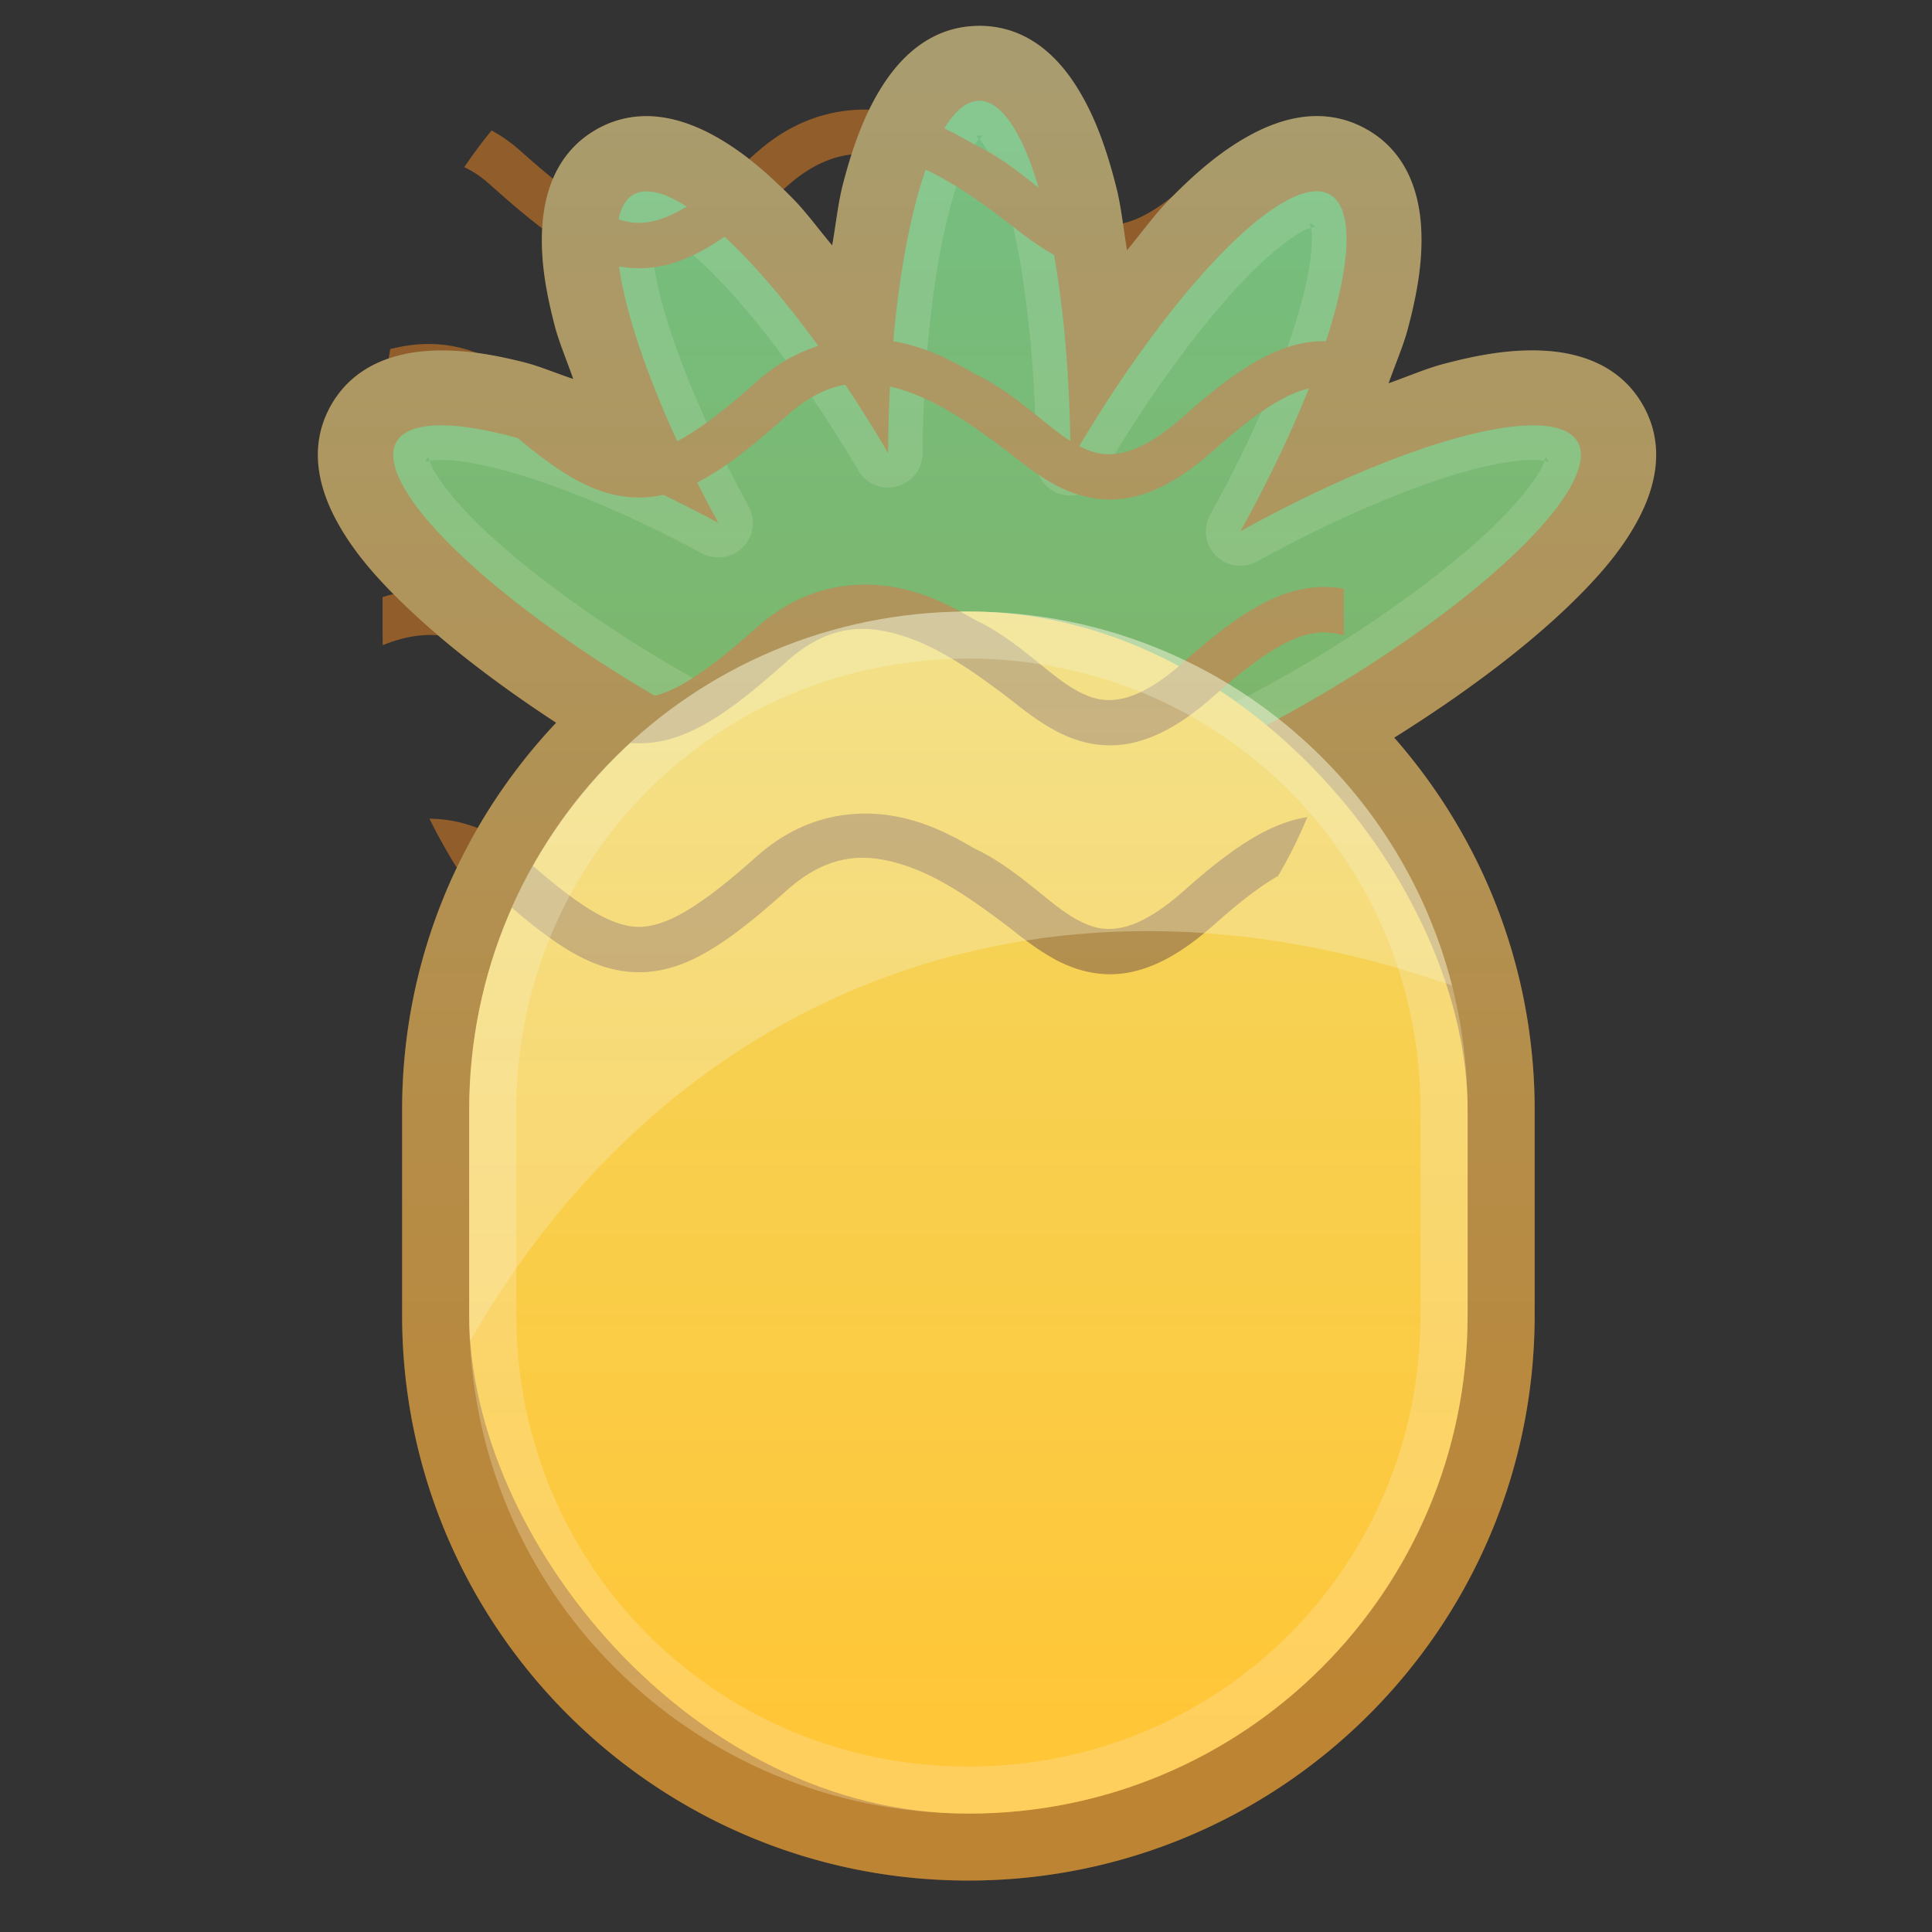 <svg height="100" viewBox="0 0 100 100" width="100" xmlns="http://www.w3.org/2000/svg" xmlns:xlink="http://www.w3.org/1999/xlink" enable-background="new"><rect x="0" y="0" width="100" height="100" fill="#333333" stroke="none"/><defs><linearGradient id="b"><stop offset="0" stop-color="#ffbf3e"/><stop offset="1" stop-color="#cdffdd"/></linearGradient><filter id="a" color-interpolation-filters="sRGB"><feBlend in2="BackgroundImage" mode="lighten"/></filter><clipPath id="c"><rect height="50" ry="20.732" width="41.463" x="96.167" y="765.128" fill="#ffd048" stroke-width=".1" stroke-linecap="round" stroke-linejoin="round"/></clipPath><linearGradient gradientTransform="matrix(1.2 0 0 1.2 -99.1 844.4)" gradientUnits="userSpaceOnUse" id="d" x1="120.293" x2="120.293" xlink:href="#b" y1="164.284" y2="88.264"/></defs><g transform="translate(0 -952.4)"><path d="M50.665 953.738c-2.588.013-4.165 1.77-5.065 3.223-.9 1.454-1.48 3.09-1.977 5.008-.24.93-.363 2.088-.548 3.135-.675-.8-1.353-1.73-2.018-2.404-1.385-1.407-2.703-2.533-4.208-3.338-1.506-.805-3.75-1.536-5.992-.255a3.884 3.878 0 0 0-.024.015c-2.137 1.24-2.68 3.448-2.77 5.084-.09 1.636.18 3.244.645 5.036.22.857.644 1.848.963 2.773-.84-.278-1.746-.66-2.527-.858-1.76-.443-3.342-.698-4.958-.598-1.616.1-3.796.658-5.02 2.76a3.884 3.878 0 0 0-.007.013c-1.31 2.274-.545 4.547.286 6.068.83 1.523 1.992 2.86 3.444 4.27 2.097 2.034 4.854 4.15 7.897 6.138-4.94 5.24-7.972 12.288-7.972 20.044v10.62c0 16.154 13.132 29.266 29.31 29.266 16.177 0 29.31-13.112 29.31-29.265v-10.62c0-7.38-2.748-14.122-7.27-19.272 3.528-2.206 6.75-4.607 9.124-6.91 1.452-1.41 2.612-2.747 3.444-4.27.83-1.52 1.597-3.793.285-6.067a3.884 3.878 0 0 0-.01-.015c-1.266-2.17-3.516-2.693-5.18-2.768-1.666-.076-3.314.212-5.152.7-.867.23-1.87.664-2.804.99.328-.934.763-1.937.993-2.803.488-1.836.775-3.482.7-5.146-.078-1.662-.605-3.914-2.784-5.173a3.884 3.878 0 0 0-.007-.002c-2.277-1.31-4.55-.545-6.073.284-1.524.83-2.868 1.986-4.28 3.436-.687.706-1.387 1.678-2.085 2.518-.185-1.077-.306-2.27-.548-3.225-.496-1.962-1.08-3.633-1.984-5.112-.904-1.48-2.492-3.28-5.12-3.28a3.884 3.878 0 0 0-.018 0h-.003z" fill="#905d2b"/><path d="M50.684 957.616a4.724 18.658 0 0 0-4.717 18.234 18.665 4.722 59.956 0 0-13.182-13.376 18.665 4.722 59.956 0 0 4.398 16.99 18.68 4.718 29.957 0 0-16.657-4.195 18.68 4.718 29.957 0 0 13.822 13.41 18.68 4.718 29.957 0 0 15.463 6.057 18.665 4.722 59.956 0 0 1.002.206 4.722 18.665 30.044 0 0 .93-.175 4.718 18.68 60.043 0 0 16.09-6.087 4.718 18.68 60.043 0 0 13.822-13.41 4.718 18.68 60.043 0 0-17.45 4.628 4.722 18.665 30.044 0 0 4.635-17.424 4.722 18.665 30.044 0 0-13.432 13.796 4.724 18.658 0 0 0-4.724-18.654z" fill="#38974e"/><path d="M50.685 957.617a4.724 18.658 0 0 0-4.718 18.233 18.665 4.722 59.956 0 0-13.18-13.377 18.665 4.722 59.956 0 0 4.395 16.99 18.68 4.718 29.957 0 0-16.657-4.194 18.68 4.718 29.957 0 0 13.824 13.41 18.68 4.718 29.957 0 0 15.46 6.057 18.665 4.722 59.956 0 0 1 .207 4.722 18.665 30.044 0 0 .93-.175 4.718 18.68 60.043 0 0 16.09-6.09 4.718 18.68 60.043 0 0 13.825-13.41 4.718 18.68 60.043 0 0-17.45 4.63 4.722 18.665 30.044 0 0 4.634-17.427 4.722 18.665 30.044 0 0-13.433 13.798 4.724 18.658 0 0 0-4.722-18.653zm.136 1.784c.034 0-.05.102-.135.198.072.08.136.137.28.372.417.684.914 1.932 1.324 3.55.818 3.238 1.327 7.986 1.328 12.75a1.79 1.786 0 0 0 3.337.895c2.387-4.127 5.207-7.986 7.54-10.38 1.164-1.197 2.22-2.03 2.925-2.414.24-.13.32-.144.428-.18-.047-.22-.083-.27.095-.17.175.102.11.106-.095.17.02.098.04.142.05.36.034.722-.12 1.944-.515 3.433-.792 2.978-2.533 7.07-4.744 11.05a1.79 1.786 0 0 0 2.433 2.43c3.984-2.208 8.08-3.946 11.063-4.738 1.492-.396 2.714-.55 3.437-.518.222.01.268.03.363.05.063-.197.07-.257.163-.09.096.16.045.13-.164.09-.034.104-.05.19-.183.432-.384.702-1.217 1.756-2.417 2.92-2.4 2.328-6.265 5.144-10.398 7.527v-.002c-6.014 3.464-12.62 5.804-15.226 5.848a1.79 1.786 0 0 0-.58.107c-.186.067-.285.067-.272.068a1.79 1.786 0 0 0-.09 0c.012 0-.105-.003-.317-.085a1.79 1.786 0 0 0-.49-.112c-2.913-.25-9.065-2.566-14.72-5.825v.002c-4.135-2.383-8-5.198-10.4-7.527-1.2-1.164-2.032-2.218-2.417-2.92-.133-.245-.148-.332-.182-.436-.22.043-.262.077-.163-.085.093-.165.1-.108.164.084.085-.017.11-.03.294-.04.667-.042 1.813.084 3.22.44 2.815.708 6.71 2.307 10.575 4.386a1.79 1.786 0 0 0 2.42-2.428c-2.142-3.916-3.806-7.898-4.553-10.784-.373-1.443-.51-2.623-.472-3.313.01-.2.03-.234.046-.323-.197-.064-.257-.07-.092-.16.162-.098.134-.053.092.16.1.032.17.044.397.165.682.364 1.707 1.163 2.844 2.316 2.274 2.308 5.038 6.043 7.41 10.082a1.79 1.786 0 0 0 3.332-.895c.027-4.692.546-9.324 1.36-12.473.408-1.574.9-2.784 1.308-3.444.136-.218.19-.266.26-.345-.135-.15-.183-.187.003-.184.07 0 .114-.012.134-.013z" fill="#fff" fill-opacity=".145"/><rect height="62.219" ry="25.798" width="51.676" x="24.287" y="984.052" fill="#ffcb34"/><g clip-path="url(#c)" transform="matrix(1.2 0 0 1.2 -95.6 31.9)" fill="#905d2b" color="#000" font-family="sans-serif" white-space="normal" fill-rule="evenodd"><path d="M116.846 771.81c-.302.005-.608.032-.914.08-1.225.19-2.47.734-3.633 1.773-2.46 2.197-3.924 3.056-5.12 3.033-1.196-.023-2.665-.955-5.086-3.125-1.447-1.295-3.158-1.693-4.72-1.49-1.564.205-2.992.938-4.224 1.784-2.463 1.692-4.205 3.932-4.205 3.932l1.54 1.21s1.625-2.052 3.775-3.53c1.075-.737 2.263-1.31 3.367-1.454 1.104-.144 2.108.065 3.16 1.008 2.49 2.232 4.276 3.583 6.356 3.623 2.08.04 3.915-1.256 6.46-3.53 1.842-1.643 3.478-1.634 5.208-1.038 1.583.545 3.123 1.68 4.4 2.648.613.49 1.255.987 1.99 1.383.88.472 1.943.764 3.11.56 1.164-.207 2.367-.864 3.702-2.054 2.405-2.144 3.796-2.857 5.033-2.74 1.237.117 2.81 1.2 5.305 3.4 1.444 1.275 3.108 1.675 4.61 1.465 1.504-.21 2.843-.952 3.977-1.803 2.27-1.7 3.803-3.937 3.803-3.937l-1.61-1.117s-1.424 2.03-3.368 3.488c-.972.728-2.054 1.287-3.073 1.43-1.02.142-1.978-.052-3.045-.995-2.542-2.243-4.324-3.685-6.415-3.882-2.09-.197-4 .982-6.52 3.23-1.166 1.037-2.06 1.465-2.74 1.585-.684.12-1.217-.018-1.84-.353-1.22-.655-2.537-2.19-4.464-3.094-.694-.41-1.424-.79-2.22-1.065-.814-.28-1.694-.44-2.6-.424zM116.846 781.697c-.302.006-.608.032-.914.08-1.225.19-2.47.735-3.633 1.774-2.46 2.197-3.924 3.057-5.12 3.034-1.196-.023-2.665-.955-5.086-3.125-1.447-1.298-3.158-1.696-4.72-1.49-1.564.203-2.992.936-4.224 1.782-2.463 1.692-4.205 3.93-4.205 3.93l1.54 1.21s1.625-2.05 3.775-3.527c1.075-.738 2.263-1.31 3.367-1.455 1.104-.144 2.108.065 3.16 1.008 2.49 2.232 4.276 3.582 6.356 3.623 2.08.04 3.915-1.255 6.46-3.53 1.842-1.643 3.478-1.633 5.208-1.038 1.583.545 3.123 1.68 4.4 2.65.613.49 1.255.986 1.99 1.382.88.472 1.943.764 3.11.558 1.164-.205 2.367-.862 3.702-2.052 2.405-2.144 3.796-2.858 5.033-2.74 1.237.116 2.81 1.2 5.305 3.4 1.444 1.274 3.108 1.675 4.61 1.465 1.504-.21 2.843-.953 3.977-1.803 2.27-1.7 3.803-3.938 3.803-3.938l-1.61-1.117s-1.424 2.03-3.368 3.488c-.972.73-2.054 1.288-3.073 1.43-1.02.143-1.978-.052-3.045-.994-2.542-2.242-4.324-3.684-6.415-3.882-2.09-.198-4 .982-6.52 3.23-1.166 1.037-2.06 1.464-2.74 1.585-.684.12-1.217-.018-1.84-.354-1.22-.656-2.537-2.19-4.464-3.095-.694-.408-1.424-.79-2.22-1.064-.814-.28-1.694-.44-2.6-.423zM116.846 792.3c-.302.007-.608.033-.914.08-1.225.192-2.47.735-3.633 1.774-2.46 2.197-3.924 3.057-5.12 3.033-1.196-.023-2.665-.955-5.086-3.125-1.447-1.296-3.158-1.694-4.72-1.49-1.564.204-2.992.937-4.224 1.783-2.463 1.693-4.205 3.932-4.205 3.932l1.54 1.21s1.625-2.05 3.775-3.528c1.075-.74 2.263-1.312 3.367-1.457 1.104-.144 2.108.065 3.16 1.008 2.49 2.234 4.276 3.584 6.356 3.624 2.08.04 3.915-1.255 6.46-3.53 1.842-1.643 3.478-1.633 5.208-1.038 1.583.545 3.123 1.68 4.4 2.648.613.49 1.255.987 1.99 1.383.88.472 1.943.764 3.11.56 1.164-.207 2.367-.864 3.702-2.054 2.405-2.144 3.796-2.857 5.033-2.74 1.237.117 2.81 1.2 5.305 3.4 1.444 1.275 3.108 1.675 4.61 1.465 1.504-.21 2.843-.952 3.977-1.803 2.27-1.7 3.803-3.937 3.803-3.937l-1.61-1.117s-1.424 2.032-3.368 3.49c-.972.728-2.054 1.286-3.073 1.43-1.02.14-1.978-.053-3.045-.995-2.542-2.244-4.324-3.685-6.415-3.883-2.09-.198-4 .982-6.52 3.228-1.166 1.038-2.06 1.466-2.74 1.586-.684.12-1.217-.018-1.84-.353-1.22-.655-2.537-2.19-4.464-3.094-.694-.41-1.424-.792-2.22-1.066-.814-.28-1.694-.44-2.6-.423zM116.846 802.176c-.302.006-.608.032-.914.08-1.225.19-2.47.734-3.633 1.773-2.46 2.196-3.924 3.056-5.12 3.032-1.196-.023-2.665-.955-5.086-3.125-1.447-1.296-3.158-1.694-4.72-1.49-1.564.204-2.992.937-4.224 1.783-2.463 1.693-4.205 3.932-4.205 3.932l1.54 1.21s1.625-2.05 3.775-3.528c1.075-.74 2.263-1.31 3.367-1.456 1.104-.144 2.108.065 3.16 1.008 2.49 2.233 4.276 3.583 6.356 3.623 2.08.04 3.915-1.256 6.46-3.53 1.842-1.644 3.478-1.634 5.208-1.04 1.583.546 3.123 1.68 4.4 2.65.613.49 1.255.986 1.99 1.382.88.472 1.943.764 3.11.56 1.164-.207 2.367-.864 3.702-2.054 2.405-2.144 3.796-2.857 5.033-2.74 1.237.117 2.81 1.2 5.305 3.4 1.444 1.275 3.108 1.675 4.61 1.465 1.504-.21 2.843-.952 3.977-1.803 2.27-1.7 3.803-3.937 3.803-3.937l-1.61-1.117s-1.424 2.03-3.368 3.488c-.972.73-2.054 1.287-3.073 1.43-1.02.142-1.978-.052-3.045-.994-2.542-2.244-4.324-3.685-6.415-3.883-2.09-.198-4 .982-6.52 3.228-1.166 1.038-2.06 1.466-2.74 1.586-.684.122-1.217-.017-1.84-.352-1.22-.655-2.537-2.19-4.464-3.094-.694-.408-1.424-.79-2.22-1.065-.814-.28-1.694-.442-2.6-.424z" style="line-height:normal;text-indent:0;text-align:start;text-decoration-line:none;text-decoration-style:solid;text-decoration-color:#000000;text-transform:none;block-progression:tb;isolation:auto;mix-blend-mode:normal" overflow="visible" solid-color="#000000" enable-background="accumulate"/></g><path d="M50.125 984.053c-14.314 0-25.84 11.504-25.84 25.796v10.623c0 14.292 11.526 25.8 25.84 25.8s25.838-11.508 25.838-25.8v-10.624c0-14.293-11.524-25.797-25.838-25.797zm0 2.435c13.005 0 23.4 10.38 23.4 23.364v10.62c0 12.986-10.395 23.364-23.4 23.364-13.005 0-23.4-10.378-23.4-23.363v-10.62c0-12.986 10.395-23.365 23.4-23.365z" fill="#fff" fill-opacity=".307"/><path d="M50.125 984.053c-14.314 0-25.84 11.504-25.84 25.796v10.623c0 .458.014.913.037 1.366 10.146-17.793 29.293-26.003 50.838-18.424-2.848-11.16-12.947-19.363-25.035-19.363z" fill="#fff" fill-opacity=".329" fill-rule="evenodd"/></g><path d="M50.665 953.74c-2.588.012-4.166 1.77-5.066 3.222-.9 1.453-1.482 3.09-1.978 5.006-.24.93-.363 2.088-.548 3.135-.674-.8-1.352-1.73-2.016-2.403-1.386-1.407-2.704-2.532-4.21-3.337-1.505-.805-3.747-1.537-5.99-.257a3.884 3.878 0 0 0-.025.016c-2.137 1.24-2.68 3.447-2.768 5.083-.09 1.636.18 3.244.644 5.036.22.858.644 1.85.963 2.775-.84-.278-1.747-.662-2.527-.86-1.76-.442-3.342-.696-4.958-.596-1.616.098-3.797.66-5.02 2.76a3.884 3.878 0 0 0-.008.012c-1.312 2.275-.545 4.548.287 6.07.83 1.52 1.99 2.858 3.444 4.267 2.098 2.034 4.855 4.15 7.897 6.14-4.938 5.238-7.973 12.286-7.973 20.04v10.622c0 16.153 13.133 29.266 29.31 29.266 16.18 0 29.31-13.113 29.31-29.266v-10.62c0-7.38-2.748-14.12-7.268-19.27 3.526-2.208 6.75-4.61 9.123-6.913 1.452-1.41 2.612-2.747 3.443-4.268.83-1.522 1.597-3.795.285-6.07a3.884 3.878 0 0 0-.008-.013c-1.265-2.172-3.516-2.696-5.18-2.77-1.666-.077-3.314.213-5.15.7-.868.23-1.87.663-2.805.99.328-.935.76-1.936.992-2.803.488-1.835.775-3.482.698-5.146-.076-1.662-.603-3.915-2.782-5.174a3.884 3.878 0 0 0-.007-.002c-2.278-1.31-4.55-.545-6.073.284-1.524.83-2.867 1.99-4.278 3.44-.688.705-1.39 1.675-2.087 2.516-.184-1.077-.306-2.27-.548-3.225-.496-1.96-1.08-3.634-1.983-5.113-.904-1.48-2.493-3.278-5.122-3.278a3.884 3.878 0 0 0-.018 0h-.002z" fill="url(#d)" enable-background="new" transform="translate(0 -952.4)" opacity=".4"/></svg>